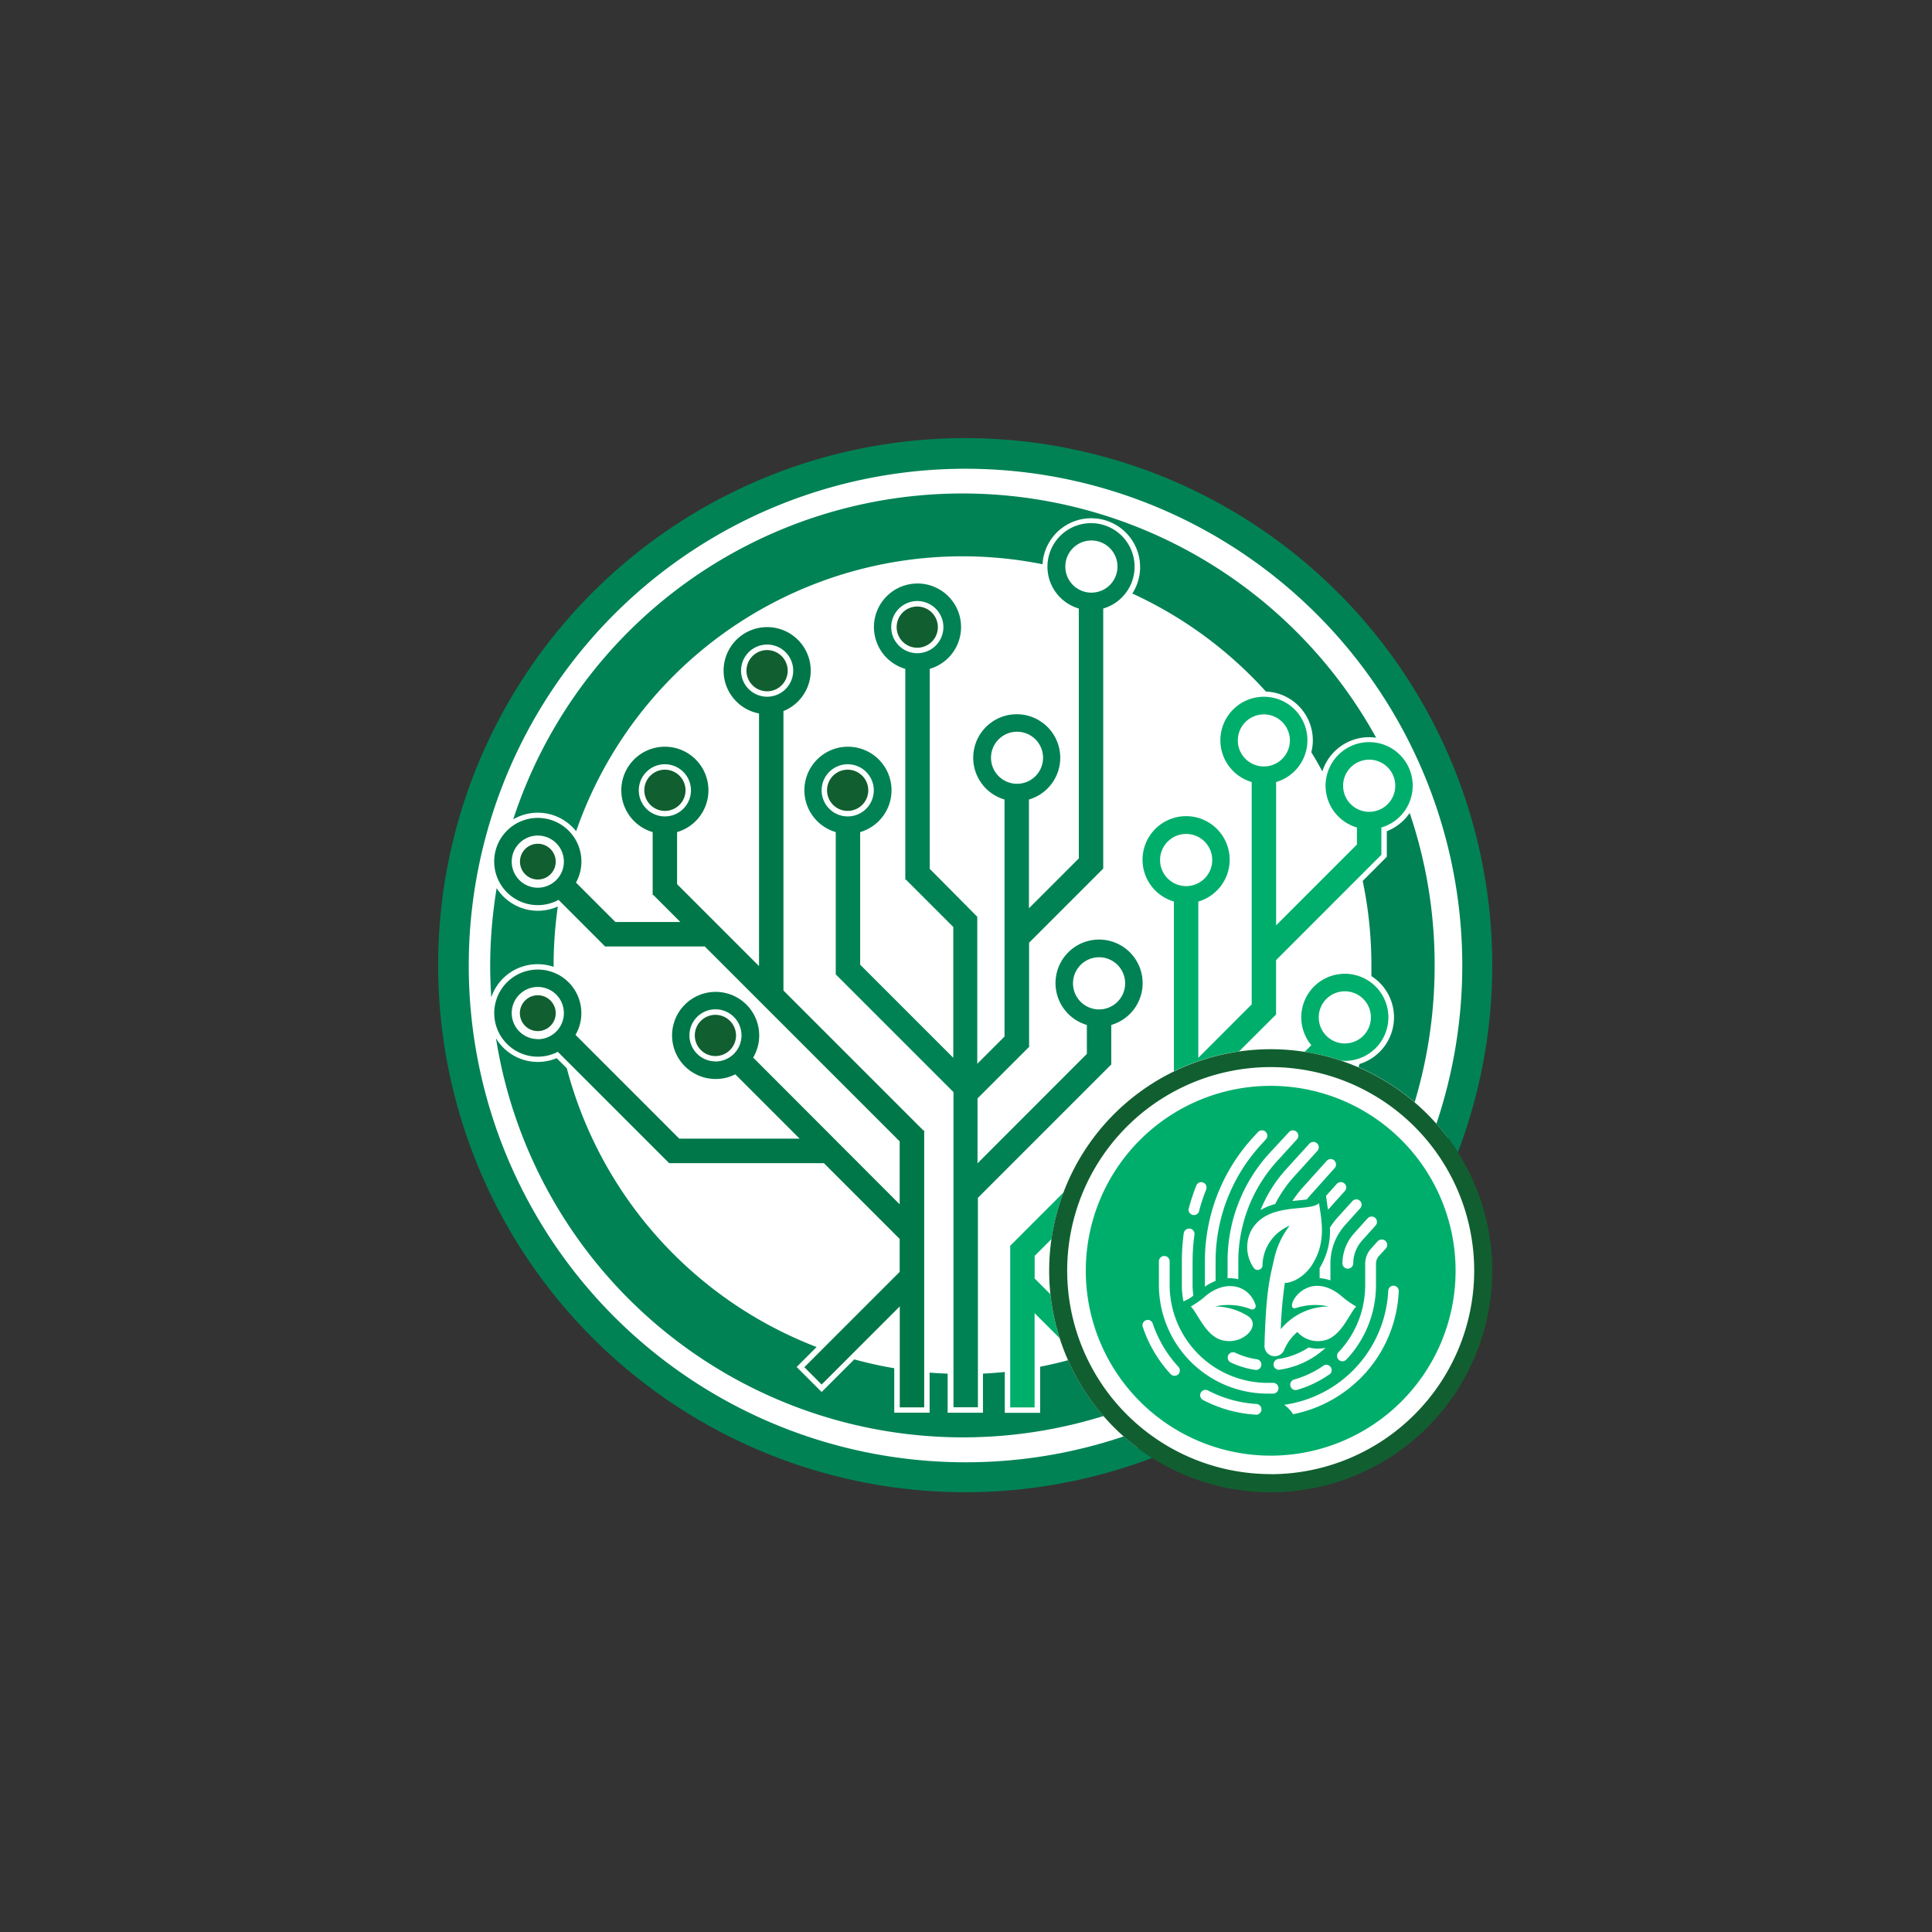 <?xml version="1.0" encoding="UTF-8" standalone="no"?>
<svg
   xmlns:dc="http://purl.org/dc/elements/1.1/"
   xmlns:cc="http://creativecommons.org/ns#"
   xmlns:rdf="http://www.w3.org/1999/02/22-rdf-syntax-ns#"
   xmlns:svg="http://www.w3.org/2000/svg"
   xmlns="http://www.w3.org/2000/svg"
   xmlns:sodipodi="http://sodipodi.sourceforge.net/DTD/sodipodi-0.dtd"
   xmlns:inkscape="http://www.inkscape.org/namespaces/inkscape"
   id="Layer_1"
   data-name="Layer 1"
   viewBox="0 0 108 108"
   version="1.1"
   sodipodi:docname="poe-google.svg"
   inkscape:version="0.92.3 (2405546, 2018-03-11)"
   width="108"
   height="108">
  <rect x="0" y="0" width="108" height="108" fill="#333333" stroke="none"/>
  <sodipodi:namedview
     pagecolor="#ffffff"
     bordercolor="#666666"
     borderopacity="1"
     objecttolerance="10"
     gridtolerance="10"
     guidetolerance="10"
     inkscape:pageopacity="0"
     inkscape:pageshadow="2"
     inkscape:window-width="1920"
     inkscape:window-height="1001"
     id="namedview67"
     showgrid="false"
     inkscape:zoom="1.84375"
     inkscape:cx="-90.518786"
     inkscape:cy="-27.745081"
     inkscape:window-x="-9"
     inkscape:window-y="-9"
     inkscape:window-maximized="1"
     inkscape:current-layer="Layer_1" />
  <defs
     id="defs4">
    <style
       id="style2">.cls-1{fill:#008255;}.cls-2{fill:#115f30;}.cls-3{fill:#007749;}.cls-4{fill:none;}.cls-5{fill:#00ae6c;}</style>
  </defs>
  <title
     id="title6">proofofen</title>
  <g
     id="g4682"
     transform="matrix(0.273,0,0,0.273,19.011,19.011)">
    <g
       style="fill:#ffffff;fill-opacity:1"
       id="g4648">
      <circle
         style="opacity:1;fill:#ffffff;fill-opacity:1;fill-rule:nonzero;stroke:none;stroke-width:4.655;stroke-linejoin:round;stroke-miterlimit:4;stroke-dasharray:none;stroke-opacity:1"
         id="path4580"
         cx="128"
         cy="128"
         r="105" />
      <circle
         style="opacity:1;fill:#ffffff;fill-opacity:1;fill-rule:nonzero;stroke:none;stroke-width:4.727;stroke-linejoin:round;stroke-miterlimit:4;stroke-dasharray:none;stroke-opacity:1"
         id="path4584"
         cx="190.554"
         cy="190.565"
         r="43.5" />
    </g>
    <path
       id="path8"
       d="m 157.914,148.235 v -8 a 8.92,8.92 0 1 0 -5,0 v 5.92 l -22.39,22.41 v -13.29 l 10.63,-10.62 -0.07,-0.06 v 0 -21.2 l 15.18,-15.18 v 0 -53.25 a 8.92,8.92 0 1 0 -5,0 v 51.17 l -10.21,10.21 V 94.075 a 8.91,8.91 0 1 0 -5,0 v 48.53 l -5.58,5.58 v -30.1 0 l -9.74,-9.82 V 67.325 a 8.92,8.92 0 1 0 -5,0 v 43.17 h 0.15 l 9.68,9.68 v 26.79 l -19.07,-19.07 v -27.15 a 8.92,8.92 0 1 0 -5,0 v 29.13 0 l 24.11,24.11 v 64.54 h 5 v -42.9 l 27.41,-27.41 z m -9.41,-101.86 a 5.34,5.34 0 1 1 5.33,5.34 5.33,5.33 0 0 1 -5.33,-5.34 z m -15.22,39.15 a 5.33,5.33 0 1 1 5.33,5.33 5.34,5.34 0 0 1 -5.33,-5.33 z m -20.43,-26.75 a 5.34,5.34 0 1 1 5.33,5.34 5.33,5.33 0 0 1 -5.33,-5.34 z m -14.25,33.42 a 5.34,5.34 0 1 1 5.34,5.34 5.34,5.34 0 0 1 -5.34,-5.34 z m 51.47,39.52 a 5.34,5.34 0 1 1 5.34,5.34 5.34,5.34 0 0 1 -5.34,-5.34 z"
       class="cls-1"
       inkscape:connector-curvature="0"
       style="fill:#008255" />
    <path
       id="path10"
       d="m 118.184,55.115 a 3.67,3.67 0 1 0 3.67,3.66 3.66,3.66 0 0 0 -3.67,-3.66 z"
       class="cls-1"
       inkscape:connector-curvature="0"
       style="fill:#008255" />
    <path
       id="path12"
       d="m 40.494,103.135 a 3.66,3.66 0 1 0 3.66,3.66 3.67,3.67 0 0 0 -3.66,-3.66 z"
       class="cls-2"
       inkscape:connector-curvature="0"
       style="fill:#115f30" />
    <path
       id="path14"
       d="m 40.494,134.155 a 3.67,3.67 0 1 0 3.66,3.67 3.68,3.68 0 0 0 -3.66,-3.67 z"
       class="cls-2"
       inkscape:connector-curvature="0"
       style="fill:#115f30" />
    <path
       id="path16"
       d="m 48.334,100.575 a 83.73,83.73 0 0 1 95.5,-54.68 10,10 0 1 1 18.39,6 84.15,84.15 0 0 1 27.35,20.07 10,10 0 0 1 9.61,10 9.75,9.75 0 0 1 -0.31,2.43 c 0.79,1.29 1.55,2.59 2.26,3.92 a 10.05,10.05 0 0 1 9.58,-7 9.76,9.76 0 0 1 1.44,0.11 96.76,96.76 0 0 0 -176.7,16.71 10,10 0 0 1 12.88,2.44 z"
       class="cls-1"
       inkscape:connector-curvature="0"
       style="fill:#008255" />
    <path
       id="path18"
       d="m 40.494,127.795 a 10.18,10.18 0 0 1 3.23,0.54 c 0,-0.11 0,-0.22 0,-0.33 a 84.57,84.57 0 0 1 0.86,-12 h -0.05 a 10,10 0 0 1 -12.47,-3.78 97.57,97.57 0 0 0 -1.33,15.74 c 0,2.22 0.08,4.42 0.22,6.61 a 10,10 0 0 1 9.54,-6.78 z"
       class="cls-1"
       inkscape:connector-curvature="0"
       style="fill:#008255" />
    <path
       id="path20"
       d="m 76.854,138.165 a 4.22,4.22 0 1 0 4.22,4.22 4.23,4.23 0 0 0 -4.22,-4.22 z"
       class="cls-2"
       inkscape:connector-curvature="0"
       style="fill:#115f30" />
    <path
       id="path22"
       d="m 103.944,87.965 a 4.22,4.22 0 1 0 4.21,4.22 4.23,4.23 0 0 0 -4.21,-4.22 z"
       class="cls-2"
       inkscape:connector-curvature="0"
       style="fill:#115f30" />
    <path
       id="path24"
       d="m 118.184,54.555 a 4.22,4.22 0 1 0 4.22,4.22 4.23,4.23 0 0 0 -4.22,-4.22 z"
       class="cls-2"
       inkscape:connector-curvature="0"
       style="fill:#115f30" />
    <path
       id="path26"
       d="m 87.434,63.475 a 4.22,4.22 0 1 0 4.22,4.22 4.23,4.23 0 0 0 -4.22,-4.22 z"
       class="cls-2"
       inkscape:connector-curvature="0"
       style="fill:#115f30" />
    <path
       id="path28"
       d="m 66.494,87.965 a 4.22,4.22 0 1 0 4.24,4.23 4.23,4.23 0 0 0 -4.24,-4.23 z"
       class="cls-2"
       inkscape:connector-curvature="0"
       style="fill:#115f30" />
    <path
       id="path30"
       d="m 119.604,161.835 h -0.17 l -28.65,-28.65 V 75.965 a 8.92,8.92 0 1 0 -5,0.49 v 51.73 l -16.78,-16.78 v -10.66 a 8.92,8.92 0 1 0 -5,0 v 12.88 h 0.14 l 5.53,5.53 h -13.3 l -8.07,-8.07 a 8.93,8.93 0 1 0 -3.57,3.54 l 9.53,9.54 h 20.41 l 39.91,39.91 v 12.89 l -30,-30.05 a 8.92,8.92 0 1 0 -3.66,3.43 l 13.17,13.17 h -24.65 l -21.24,-21.25 a 8.81,8.81 0 0 0 1.2,-4.44 8.92,8.92 0 1 0 -4.82,7.91 l 22.8,22.8 h 31.68 l 15.52,15.52 v 6.74 l -19.52,19.52 3.54,3.55 16,-16 v 20.68 h 5 v -56.52 0 z M 61.164,92.195 a 5.34,5.34 0 1 1 5.33,5.34 5.33,5.33 0 0 1 -5.33,-5.34 z m -20.67,19.94 a 5.34,5.34 0 1 1 5.33,-5.34 5.34,5.34 0 0 1 -5.33,5.34 z m 41.61,-44.44 a 5.34,5.34 0 1 1 5.33,5.33 5.34,5.34 0 0 1 -5.33,-5.33 z m -5.25,80 a 5.33,5.33 0 1 1 5.34,-5.33 5.33,5.33 0 0 1 -5.34,5.35 z m -36.36,-4.56 a 5.34,5.34 0 1 1 5.33,-5.33 5.34,5.34 0 0 1 -5.33,5.35 z"
       class="cls-3"
       inkscape:connector-curvature="0"
       style="fill:#007749" />
    <circle
       id="circle32"
       r="5.33"
       cy="81.935"
       cx="189.154"
       class="cls-4"
       style="fill:none" />
    <circle
       id="circle34"
       r="5.33"
       cy="91.255"
       cx="210.714"
       class="cls-4"
       style="fill:none" />
    <circle
       id="circle36"
       r="5.33"
       cy="138.685"
       cx="205.704"
       class="cls-4"
       style="fill:none" />
    <circle
       id="circle38"
       r="5.33"
       cy="106.445"
       cx="173.234"
       class="cls-4"
       style="fill:none" />
    <circle
       id="circle40"
       r="5.33"
       cy="81.935"
       cx="189.154"
       class="cls-4"
       style="fill:none" />
    <circle
       id="circle42"
       r="5.33"
       cy="106.445"
       cx="173.234"
       class="cls-4"
       style="fill:none" />
    <circle
       id="circle44"
       r="5.33"
       cy="138.685"
       cx="205.704"
       class="cls-4"
       style="fill:none" />
    <path
       id="path46"
       d="m 145.664,184.085 -3.44,3.44 v 4.63 l 3.23,3.23 a 45.21,45.21 0 0 1 -0.26,-4.82 46.19,46.19 0 0 1 0.47,-6.48 z"
       class="cls-4"
       inkscape:connector-curvature="0"
       style="fill:none" />
    <circle
       id="circle48"
       r="5.33"
       cy="91.255"
       cx="210.714"
       class="cls-4"
       style="fill:none" />
    <path
       id="path50"
       d="m 142.224,192.155 v -4.63 l 3.44,-3.44 a 44.69,44.69 0 0 1 2.45,-9.54 l -10.85,10.86 h -0.05 v 33.15 h 5 v -19.31 l 5.12,5.12 a 45.2,45.2 0 0 1 -1.89,-9 z"
       class="cls-5"
       inkscape:connector-curvature="0"
       style="fill:#00ae6c" />
    <path
       id="path52"
       d="m 205.734,147.595 a 8.92,8.92 0 1 0 -6.86,-3.22 l -1.35,1.36 a 44.87,44.87 0 0 1 7.42,1.8 6.83,6.83 0 0 0 0.79,0.06 z m 0,-14.25 a 5.34,5.34 0 1 1 -5.34,5.34 5.34,5.34 0 0 1 5.34,-5.34 z"
       class="cls-5"
       inkscape:connector-curvature="0"
       style="fill:#00ae6c" />
    <path
       id="path54"
       d="m 191.654,138.095 v 0 -11.13 l 21.51,-21.52 h 0.05 v -5.64 a 8.92,8.92 0 1 0 -5,0 v 3.49 l -16.55,16.55 V 90.495 a 8.91,8.91 0 1 0 -5,0 v 45.52 l -10.93,10.95 v -32 a 8.92,8.92 0 1 0 -5,0 v 34.76 a 44.86,44.86 0 0 1 13.35,-4.08 z m 13.73,-46.84 a 5.34,5.34 0 1 1 5.35,5.34 5.33,5.33 0 0 1 -5.35,-5.34 z m -21.56,-9.29 a 5.33,5.33 0 1 1 5.33,5.34 5.33,5.33 0 0 1 -5.33,-5.34 z m -15.92,24.51 a 5.34,5.34 0 1 1 5.33,5.33 5.33,5.33 0 0 1 -5.33,-5.36 z"
       class="cls-5"
       inkscape:connector-curvature="0"
       style="fill:#00ae6c" />
    <path
       id="path56"
       d="m 143.344,210.215 v 9.45 h -7.24 v -8.37 c -1.48,0.15 -3,0.26 -4.46,0.34 v 8 h -7.24 v -8 q -1.86,-0.06 -3.69,-0.21 v 8.2 h -7.24 v -9.1 a 82.27,82.27 0 0 1 -8.19,-1.81 l -6.68,6.68 -5.12,-5.12 4.09,-4.09 a 84.08,84.08 0 0 1 -51.15,-57.08 l -2.08,-2.07 a 10,10 0 0 1 -12.42,-4.06 96.81,96.81 0 0 0 124.41,77.33 45.33,45.33 0 0 1 -7.27,-11.42 c -1.88,0.51 -3.79,0.96 -5.72,1.33 z"
       class="cls-1"
       inkscape:connector-curvature="0"
       style="fill:#008255" />
    <path
       id="path58"
       d="m 224.124,127.965 a 96.72,96.72 0 0 0 -5.11,-31.14 10.06,10.06 0 0 1 -4.68,3.74 v 5.23 l -4.94,4.95 a 84.25,84.25 0 0 1 1.78,17.22 c 0,0.76 0,1.51 0,2.27 a 10,10 0 0 1 -2.45,18 c -0.05,0.22 -0.12,0.44 -0.17,0.65 a 46,46 0 0 1 11.48,7.17 97.08,97.08 0 0 0 4.09,-28.09 z"
       class="cls-1"
       inkscape:connector-curvature="0"
       style="fill:#008255" />
    <path
       id="path60"
       d="m 128.024,229.785 a 101.72,101.72 0 1 1 96.46,-69.31 45,45 0 0 1 4.4,5.85 107.92,107.92 0 1 0 -62.57,62.56 45,45 0 0 1 -5.85,-4.4 101.24,101.24 0 0 1 -32.44,5.3 z"
       class="cls-1"
       inkscape:connector-curvature="0"
       style="fill:#008255" />
    <path
       id="path62"
       d="m 190.554,145.205 a 45.36,45.36 0 1 0 45.36,45.36 45.36,45.36 0 0 0 -45.36,-45.36 z m 0,87 a 41.67,41.67 0 1 1 41.67,-41.66 41.71,41.71 0 0 1 -41.67,41.68 z"
       class="cls-2"
       inkscape:connector-curvature="0"
       style="fill:#115f30" />
    <path
       id="path64"
       d="m 190.554,152.705 a 37.86,37.86 0 1 0 37.86,37.86 37.86,37.86 0 0 0 -37.86,-37.86 z m 22.76,31.47 a 1.1,1.1 0 0 1 0.82,1.84 l -1.4,1.51 a 2.41,2.41 0 0 0 -0.62,1.62 v 4.36 a 22.16,22.16 0 0 1 -6.07,15.25 1.1,1.1 0 1 1 -1.6,-1.51 20,20 0 0 0 4.68,-8.18 21,21 0 0 0 0.5,-2.22 20.62,20.62 0 0 0 0.28,-3.34 v -4.36 a 4.65,4.65 0 0 1 1.19,-3.1 l 1.36,-1.51 a 1.11,1.11 0 0 1 0.86,-0.36 z m -12.1,20.72 a 5.66,5.66 0 0 1 -5.2,-1.79 9.64,9.64 0 0 0 -2.67,3.61 2.13,2.13 0 0 1 -1.93,1.36 2.11,2.11 0 0 1 -2.13,-2.16 c 0.32,-11.76 1.19,-14.18 2,-17.87 a 17,17 0 0 1 3.15,-6.7 8.94,8.94 0 0 0 -5.56,8.24 1,1 0 0 1 -1.71,0.5 7.43,7.43 0 0 1 -0.51,-7.92 c 3.37,-5.77 11.86,-3.55 13.8,-5.44 0.38,2.88 1.53,7.45 -1,11.9 -1.44,2.78 -4.07,4.38 -6,4.44 a 80.59,80.59 0 0 0 -0.83,9.47 12.69,12.69 0 0 1 9.79,-4.65 12.58,12.58 0 0 0 -6.63,0.3 c -2.92,0.94 1.78,-8.52 9.16,-2.52 a 18.46,18.46 0 0 0 3.12,2.22 c -1.45,1.48 -3.16,6.46 -6.85,7.01 z m 1.36,6.89 a 22.35,22.35 0 0 1 -6.64,3.18 1.102,1.102 0 0 1 -0.6,-2.12 19.78,19.78 0 0 0 6,-2.83 1.12,1.12 0 0 1 0.63,-0.2 1.11,1.11 0 0 1 0.63,2 z m -16.77,-12 c 2.94,1.83 -0.66,5.84 -4.73,5.1 -3.7,-0.55 -5.39,-5.53 -6.87,-7 a 18.8,18.8 0 0 0 3.11,-2.22 c 4.28,-3.48 8.87,-2 10.14,1.9 a 0.71,0.71 0 0 1 -0.92,0.89 12.54,12.54 0 0 0 -7.4,-0.57 12.58,12.58 0 0 1 6.67,1.91 z m -3.95,8.1 a 1.1,1.1 0 0 1 1,-0.63 1,1 0 0 1 0.47,0.11 15.29,15.29 0 0 0 4.38,1.32 1.1,1.1 0 0 1 0.93,1.25 1.09,1.09 0 0 1 -1.24,0.93 17.65,17.65 0 0 1 -5,-1.51 1.11,1.11 0 0 1 -0.54,-1.46 z m 29.37,-28.42 a 1.08,1.08 0 0 1 0.73,0.28 1.11,1.11 0 0 1 0.08,1.56 l -2.75,3.06 a 7.11,7.11 0 0 0 -1.83,4.77 1.11,1.11 0 0 1 -2.21,0 9.28,9.28 0 0 1 2.4,-6.24 l 2.76,-3.07 a 1.08,1.08 0 0 1 0.82,-0.35 z m -2.42,-3.25 a 1.11,1.11 0 0 1 0.08,1.56 l -3.1,3.45 a 11.77,11.77 0 0 0 -3,7.91 v 3.41 a 7.92,7.92 0 0 0 -2.21,-0.46 v -2.07 c 0.13,-0.21 0.26,-0.43 0.38,-0.65 a 14.59,14.59 0 0 0 1.73,-7.62 14.42,14.42 0 0 1 1.49,-2 l 3.11,-3.44 a 1.09,1.09 0 0 1 1.52,-0.08 z m -3.15,-3.52 a 1.09,1.09 0 0 1 0.08,1.55 l -3.44,3.83 v 0 c 0,-0.14 -0.05,-0.29 -0.07,-0.43 -0.06,-0.4 -0.12,-0.78 -0.16,-1.13 l -0.17,-1.29 2.2,-2.45 a 1.11,1.11 0 0 1 1.56,-0.07 z m -2.09,-4.7 a 1.09,1.09 0 0 1 0.08,1.55 l -4.85,5.42 c -0.3,0.33 -0.58,0.67 -0.85,1 -0.56,0.08 -1.19,0.14 -1.69,0.19 l -1.26,0.13 a 23.5,23.5 0 0 1 2.17,-2.82 l 4.84,-5.38 a 1.11,1.11 0 0 1 1.56,-0.12 z m -4.27,-3.81 a 1.1,1.1 0 0 1 0.82,1.84 l -4.72,5.2 a 25.81,25.81 0 0 0 -3.92,5.68 11.75,11.75 0 0 0 -3,1.24 28.18,28.18 0 0 1 5.28,-8.41 l 4.72,-5.19 a 1.09,1.09 0 0 1 0.82,-0.35 z m -5,-2 a 1.11,1.11 0 0 1 0.82,-0.36 1.07,1.07 0 0 1 0.74,0.29 1.09,1.09 0 0 1 0.07,1.55 l -4,4.39 a 30.54,30.54 0 0 0 -8,20.6 v 3.65 a 7.24,7.24 0 0 0 -1.69,-0.21 h -0.51 v -3.47 a 32.76,32.76 0 0 1 8.54,-22.09 z m -6.36,0 a 1.101,1.101 0 1 1 1.63,1.48 l -1.1,1.21 a 35.3,35.3 0 0 0 -9.19,23.77 v 4 a 10.87,10.87 0 0 0 -2.19,1.18 c 0,-0.12 0,-0.25 0,-0.37 v -4.83 a 37.47,37.47 0 0 1 9.76,-25.25 z m -14.2,15.78 a 43.62,43.62 0 0 1 1.59,-4.85 1.1,1.1 0 0 1 1,-0.69 1.12,1.12 0 0 1 0.4,0.07 1.11,1.11 0 0 1 0.62,1.43 39.2,39.2 0 0 0 -1.5,4.6 1.11,1.11 0 0 1 -2.11,-0.56 z m -1.37,10.71 a 43.1,43.1 0 0 1 0.39,-5.79 1.11,1.11 0 0 1 1.09,-0.95 h 0.16 a 1.1,1.1 0 0 1 0.94,1.24 40.3,40.3 0 0 0 -0.38,5.49 v 4.83 a 15.73,15.73 0 0 0 0.16,2.17 10.53,10.53 0 0 1 -1.16,0.77 l -0.87,0.4 a 17,17 0 0 1 -0.33,-3.34 z m -0.74,23.11 a 1.11,1.11 0 0 1 -1.56,-0.06 26.63,26.63 0 0 1 -5.7,-9.65 1.09,1.09 0 0 1 0.69,-1.39 1,1 0 0 1 0.35,-0.06 1.09,1.09 0 0 1 1,0.75 24.64,24.64 0 0 0 5.25,8.86 1.09,1.09 0 0 1 -0.05,1.55 z m 15.87,8.25 a 26.73,26.73 0 0 1 -10.79,-3 1.1,1.1 0 0 1 -0.47,-1.48 1.27,1.27 0 0 1 0.21,-0.29 1.12,1.12 0 0 1 1.28,-0.18 24.62,24.62 0 0 0 9.91,2.76 1.102,1.102 0 0 1 -0.14,2.2 z m 3.66,-4.31 c -0.41,0 -0.83,0 -1.24,0 a 22.27,22.27 0 0 1 -22.25,-22.25 v -4.83 a 1.1,1.1 0 0 1 2.2,0 v 4.83 a 20.08,20.08 0 0 0 20,20.05 c 0.37,0 0.75,0 1.12,0 a 1.09,1.09 0 0 1 1.16,1 1.11,1.11 0 0 1 -1.01,1.2 z m 0,-5.78 a 1.5,1.5 0 0 1 0,-0.3 1.1,1.1 0 0 1 0.94,-1 14.89,14.89 0 0 0 2.2,-0.49 15.43,15.43 0 0 0 4.05,-1.89 7.27,7.27 0 0 0 1.87,0.25 6.63,6.63 0 0 0 1.26,-0.11 3,3 0 0 0 0.32,-0.06 17.49,17.49 0 0 1 -9.39,4.48 1.1,1.1 0 0 1 -1.25,-0.86 z m 17.39,3 a 26.91,26.91 0 0 1 -13.4,7 7,7 0 0 0 -1.82,-1.93 24.79,24.79 0 0 0 21.3,-23.39 1.1,1.1 0 0 1 1.1,-1 v 0 a 1.1,1.1 0 0 1 1.05,1.15 26.84,26.84 0 0 1 -8.23,18.19 z"
       class="cls-5"
       inkscape:connector-curvature="0"
       style="fill:#00ae6c" />
  </g>
</svg>
